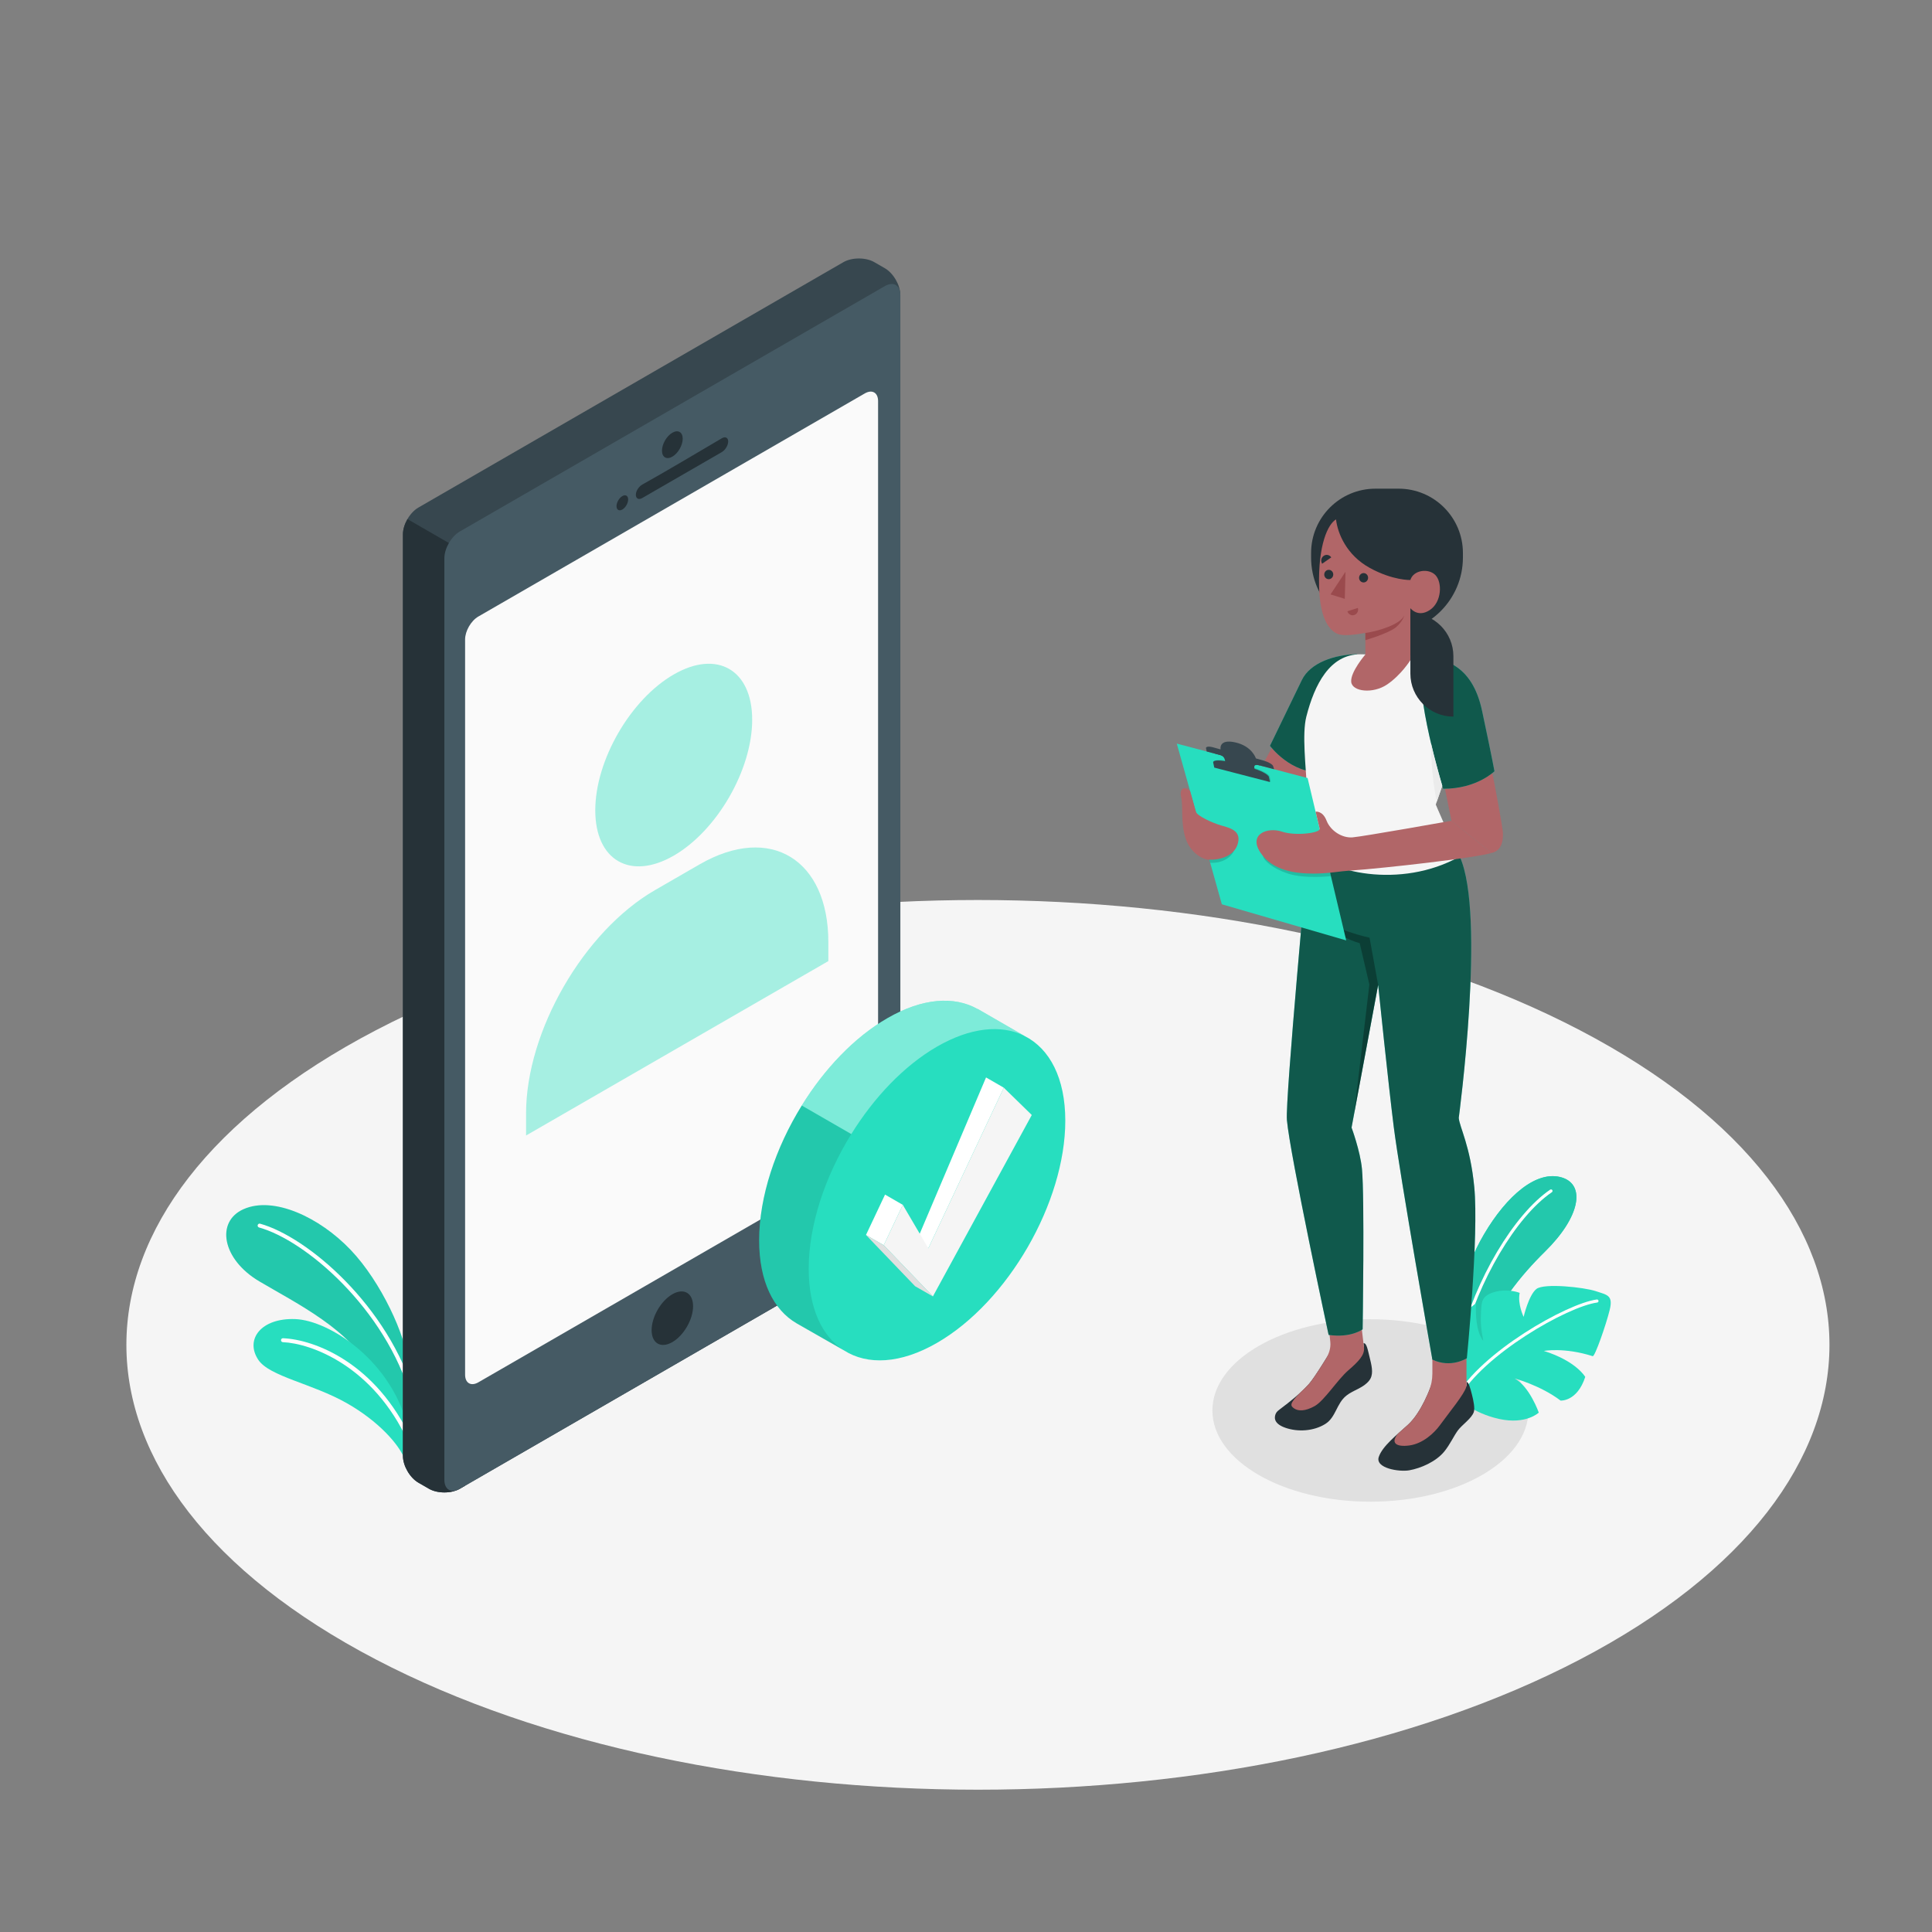 <?xml version="1.0" encoding="utf-8"?>
<!-- Generator: Adobe Illustrator 27.5.0, SVG Export Plug-In . SVG Version: 6.00 Build 0)  -->
<svg version="1.1" xmlns="http://www.w3.org/2000/svg" xmlns:xlink="http://www.w3.org/1999/xlink" x="0px" y="0px"
	 viewBox="0 0 500 500" style="enable-background:new 0 0 500 500;" xml:space="preserve">
<rect x="0" y="0" width="500" height="500" fill="#808080" stroke="none"/>
<g id="Floor">
	<path id="Floor_3_" style="fill:#F5F5F5;" d="M97.257,429.455c86.063,44.96,225.598,44.961,311.66,0.001
		c86.063-44.961,86.063-117.855,0-162.815c-86.063-44.96-225.598-44.96-311.661-0.001C11.194,311.6,11.194,384.495,97.257,429.455z"
		/>
</g>
<g id="Shadows">
	<ellipse id="Shadow" style="fill:#E0E0E0;" cx="354.662" cy="365.027" rx="40.892" ry="23.609"/>
</g>
<g id="Plants">
	<g id="Plants_3_">
		<g id="XMLID_2129_">
			<g id="XMLID_2124_">
				<g id="XMLID_2127_">
					<path id="XMLID_2131_" style="fill:#27DEBF;" d="M105.596,352.701c-0.606-6.938-6.88-20.871-14.867-29.251
						c-7.987-8.38-19.882-13.978-27.683-10.525c-7.265,3.216-5.596,12.971,4.06,18.687c9.656,5.717,24.029,12.702,29.008,23.608
						l9.591,13.076L105.596,352.701z"/>
					<path id="XMLID_2130_" style="opacity:0.1;" d="M105.596,352.701c-0.606-6.938-6.88-20.871-14.867-29.251
						c-7.987-8.38-19.882-13.978-27.683-10.525c-7.265,3.216-5.596,12.971,4.06,18.687c9.656,5.717,24.029,12.702,29.008,23.608
						l9.591,13.076L105.596,352.701z"/>
				</g>
				<g id="XMLID_2125_">
					<path id="XMLID_1153_" style="fill:#FFFFFF;" d="M106.938,362.15c-0.223,0.001-0.428-0.145-0.492-0.368
						c-6.715-23.279-27.557-40.856-39.397-44.108c-0.271-0.074-0.43-0.355-0.356-0.625c0.074-0.27,0.348-0.435,0.626-0.356
						c12.065,3.313,33.288,21.175,40.105,44.807c0.078,0.27-0.078,0.551-0.347,0.629C107.029,362.143,106.983,362.15,106.938,362.15
						z"/>
				</g>
			</g>
			<g id="XMLID_2122_">
				<g id="XMLID_2123_">
					<path id="XMLID_2126_" style="fill:#27DEBF;" d="M104.73,377.62c-1.455-3.803-6.782-9.823-14.951-14.466
						c-9.037-5.137-20.06-6.898-22.947-11.259c-3.468-5.238,0.714-10.839,9.564-10.518c8.85,0.321,25.288,10.922,29.32,28.692
						L104.73,377.62z"/>
				</g>
				<g id="XMLID_2128_">
					<path id="XMLID_1151_" style="fill:#FFFFFF;" d="M106.067,373.379c-0.194,0.001-0.379-0.109-0.466-0.297
						c-9.036-19.656-25.139-25.425-32.391-25.73c-0.281-0.011-0.499-0.249-0.487-0.53c0.011-0.282,0.238-0.499,0.53-0.487
						c8.019,0.336,24.05,6.258,33.273,26.321c0.117,0.255,0.005,0.558-0.25,0.675C106.208,373.363,106.137,373.378,106.067,373.379z
						"/>
				</g>
			</g>
		</g>
	</g>
	<g id="Plants_4_">
		<g id="XMLID_1160_">
			<g id="XMLID_1221_">
				<path id="XMLID_1222_" style="fill:#27DEBF;" d="M377.172,343.705c-0.152-5.582,1.4-14.946,6.901-24.291
					c5.887-10,13.657-16.701,20.187-14.664c6.082,1.897,4.744,10.151-4.399,19.14c-6.416,6.307-12.912,14.313-15.879,23.455
					l-5.145,11.781L377.172,343.705z"/>
			</g>
			<g id="XMLID_1218_">
				<path id="XMLID_1220_" style="fill:#27DEBF;" d="M377.172,343.705c-0.152-5.582,1.4-14.946,6.901-24.291
					c5.887-10,13.657-16.701,20.187-14.664c6.082,1.897,4.744,10.151-4.399,19.14c-6.416,6.307-12.912,14.313-15.879,23.455
					l-5.145,11.781L377.172,343.705z"/>
			</g>
			<g id="XMLID_1223_" style="opacity:0.1;">
				<path id="XMLID_1224_" d="M377.172,343.705c-0.152-5.582,1.4-14.946,6.901-24.291c5.887-10,13.657-16.701,20.187-14.664
					c6.082,1.897,4.744,10.151-4.399,19.14c-6.416,6.307-12.912,14.313-15.879,23.455l-5.145,11.781L377.172,343.705z"/>
			</g>
			<g id="XMLID_1161_">
				<path id="XMLID_1217_" style="fill:#FFFFFF;" d="M378.188,347.863c0.161-0.017,0.301-0.133,0.342-0.299
					c3.917-15.944,13.845-32.723,23.094-39.026c0.181-0.124,0.227-0.37,0.105-0.55c-0.125-0.182-0.37-0.227-0.55-0.105
					c-9.392,6.402-19.459,23.379-23.417,39.491c-0.052,0.212,0.077,0.427,0.289,0.479
					C378.097,347.865,378.143,347.868,378.188,347.863z"/>
			</g>
		</g>
		<g id="XMLID_1154_">
			<path id="XMLID_1159_" style="fill:#27DEBF;" d="M377.116,361.784c0,0,3.906,3.908,10.863,5.439
				c6.957,1.531,10.257-1.643,10.257-1.643s-2.373-6.753-6.251-8.838c0,0,6.68,1.782,11.892,5.727c0,0,4.285,0.321,6.383-6.123
				c0,0-2.307-4.091-10.705-6.727c0,0,5.265-0.996,12.626,1.356c0.547,0.256,3.441-8.065,4.397-11.926
				c0.956-3.861-0.616-3.914-3.612-4.908c-2.996-0.994-13.331-2.123-15.336-0.563c-2.005,1.561-3.315,7.228-3.315,7.228
				s-1.63-3.348-1.02-6.213c0,0-2.995-1.219-6.486-0.231c-3.491,0.988-3.373,2.668-3.521,5.156
				c-0.159,2.661-0.001,4.443,0.583,7.471c0,0-2.24-2.184-1.874-9.721c0,0-4.858,3.68-6.916,6.969
				C373.021,347.522,372.961,356.445,377.116,361.784z"/>
			<g id="XMLID_1157_">
				<path id="XMLID_1158_" style="fill:#FFFFFF;" d="M377.092,362.179c0.147,0.009,0.293-0.065,0.369-0.203
					c6.37-11.437,28.258-23.864,35.894-24.882c0.216-0.029,0.369-0.228,0.34-0.445c-0.029-0.217-0.23-0.367-0.445-0.34
					c-7.762,1.035-30.009,13.661-36.48,25.282c-0.107,0.191-0.038,0.432,0.153,0.538
					C376.978,362.159,377.035,362.175,377.092,362.179z"/>
			</g>
		</g>
	</g>
</g>
<g id="Device">
	<g id="Device_1_">
		<path id="XMLID_304_" style="fill:#37474F;" d="M111.001,385.284l-2.721-1.571c-2.21-1.276-4.002-4.38-4.002-6.933V138.286
			c0-2.552,1.792-5.656,4.002-6.932l109.994-63.506c2.21-1.276,5.794-1.276,8.005,0l2.724,1.572c2.211,1.276,4.003,4.38,4.003,6.932
			v238.494c0,2.552-1.792,5.656-4.002,6.932l-109.997,63.506C116.795,386.561,113.211,386.561,111.001,385.284z"/>
		<path id="XMLID_301_" style="fill:#263238;" d="M120.367,142.955l-14.918-8.613c-0.724,1.255-1.172,2.668-1.172,3.944V376.78
			c0,2.552,1.792,5.656,4.002,6.933l2.721,1.571c2.211,1.276,5.794,1.276,8.005,0l1.362-0.786V142.955z"/>
		<path id="XMLID_298_" style="fill:#455A64;" d="M115.003,144.48v238.494c0,2.552,1.792,3.587,4.003,2.311l109.997-63.506
			c2.21-1.276,4.002-4.38,4.002-6.932V76.353c0-2.552-1.792-3.587-4.003-2.311l-109.997,63.506
			C116.795,138.824,115.003,141.928,115.003,144.48z"/>
		<path id="XMLID_294_" style="fill:#FAFAFA;" d="M123.797,159.555l100.019-57.741c1.895-1.094,3.431-0.207,3.431,1.981v190.267
			c0,2.188-1.536,4.848-3.431,5.942l-100.018,57.741c-1.895,1.094-3.431,0.207-3.431-1.981l-0.001-190.266
			C120.367,163.309,121.902,160.649,123.797,159.555z"/>
		<g id="XMLID_1334_" style="opacity:0.4;">
			<path id="XMLID_1336_" style="fill:#27DEBF;" d="M174.361,174.552c11.213-6.475,20.304-1.226,20.304,11.721
				c0,12.948-9.091,28.693-20.304,35.167c-11.213,6.473-20.304,1.226-20.304-11.723
				C154.057,196.769,163.148,181.025,174.361,174.552z"/>
			<path id="XMLID_1335_" style="fill:#27DEBF;" d="M214.374,243.798c0-21.272-14.936-30.716-33.355-20.079l-11.518,6.648
				c-18.419,10.636-33.355,36.502-33.355,57.774v5.725l78.228-45.135V243.798z"/>
		</g>
		<path id="XMLID_271_" style="fill:#263238;" d="M174.003,111.988c1.481-0.855,2.682-0.162,2.682,1.549
			c0,1.71-1.201,3.79-2.682,4.645c-1.481,0.855-2.682,0.162-2.682-1.548C171.321,114.923,172.522,112.843,174.003,111.988z"/>
		<g id="XMLID_233_">
			<path id="XMLID_241_" style="fill:#263238;" d="M166.259,125.384c5.449-3.012,15.17-8.798,20.542-11.958
				c0.912-0.536,1.651-0.167,1.651,0.826c0,0.993-0.743,2.226-1.659,2.755l-20.577,11.884c-0.916,0.529-1.659,0.153-1.659-0.84
				C164.557,127.06,165.333,125.896,166.259,125.384z"/>
			<path id="XMLID_238_" style="fill:#263238;" d="M161.06,128.389c0.832-0.48,1.506-0.091,1.506,0.869
				c0,0.96-0.674,2.128-1.506,2.608c-0.832,0.48-1.506,0.091-1.506-0.87C159.554,130.036,160.229,128.869,161.06,128.389z"/>
		</g>
		<path id="XMLID_198_" style="fill:#263238;" d="M174.003,334.951c2.962-1.71,5.364-0.324,5.364,3.097
			c0,3.421-2.401,7.58-5.364,9.29c-2.962,1.71-5.364,0.324-5.364-3.097C168.639,340.821,171.041,336.662,174.003,334.951z"/>
	</g>
</g>
<g id="Check_Mark">
	<g>
		<g id="XMLID_859_">
			<g id="XMLID_872_">
				<path id="XMLID_956_" style="fill:#27DEBF;" d="M265.214,268.144l-12.062-6.963c0,0-0.012,0-0.025,0l-0.125-0.075l-0.013,0.025
					c-5.998-3.387-14.221-2.887-23.331,2.374c-8.522,4.911-16.295,13.109-22.156,22.594c-6.773,10.922-11.034,23.568-11.034,34.902
					c0,10.572,3.699,17.995,9.685,21.469v0.013l0.038,0.012l12.247,6.995c6.048,3.856,14.587,3.514,24.059-1.955
					c18.335-10.586,33.199-36.329,33.2-57.501C275.698,279.013,271.664,271.414,265.214,268.144z"/>
				<g id="XMLID_873_">
					<path id="XMLID_955_" style="opacity:0.1;" d="M218.199,349.354l-12.011-6.863l-0.038-0.013v-0.013
						c-5.987-3.469-9.681-10.896-9.681-21.467c0-11.335,4.258-23.972,11.034-34.894l12.813,7.389
						c-6.776,10.921-11.022,23.546-11.022,34.869C209.294,338.47,212.675,345.697,218.199,349.354z"/>
					<path id="XMLID_954_" style="opacity:0.4;fill:#FFFFFF;" d="M264.966,268.007c-5.912-2.868-13.802-2.142-22.469,2.856
						c-8.529,4.935-16.307,13.138-22.181,22.632l-12.813-7.389c5.861-9.494,13.639-17.685,22.156-22.595
						c9.105-5.26,17.334-5.761,23.333-2.38l0.012-0.025l0.125,0.075c0.013,0,0.025,0,0.025,0L264.966,268.007z"/>
				</g>
			</g>
		</g>
		<g id="XMLID_1080_">
			<polygon id="XMLID_1085_" style="fill:#FFFFFF;" points="259.785,281.496 255.188,278.843 237.176,321.289 240.248,323.062 			
				"/>
			<polygon id="XMLID_1084_" style="fill:#FFFFFF;" points="233.646,311.813 229.049,309.159 224.113,319.61 228.71,322.263 			"/>
			<g id="XMLID_1082_">
				<polygon id="XMLID_1083_" style="fill:#F5F5F5;" points="241.432,335.509 228.71,322.263 233.646,311.813 240.248,323.062 
					259.785,281.496 267.026,288.562 				"/>
			</g>
			<polygon id="XMLID_1081_" style="fill:#E0E0E0;" points="224.113,319.61 228.71,322.263 241.432,335.509 236.838,332.883 			"/>
		</g>
	</g>
</g>
<g id="Character">
	<g id="XMLID_1152_">
		<path id="XMLID_1150_" style="fill:#263238;" d="M358.956,163.923L358.956,163.923c10.85,0,19.645-8.796,19.645-19.645v-1.159
			c0-9.195-7.454-16.65-16.65-16.65h-5.991c-9.195,0-16.65,7.454-16.65,16.65v1.159
			C339.311,155.128,348.107,163.923,358.956,163.923z"/>
		<g id="XMLID_1235_">
			<path id="XMLID_1149_" style="fill:#263238;" d="M338.738,358.185c-2.28,2.497-4.796,4.498-7.496,6.52
				c-0.404,0.302-0.822,0.622-1.041,1.077c-0.354,0.735-0.903,2.555,2.449,3.724c3.275,1.143,7.359,0.875,10.342-0.992
				c2.753-1.723,2.876-5.308,5.473-7.352c1.925-1.515,4.328-1.904,5.884-3.882c1.083-1.378,0.801-3.212,0.236-5.482
				c-0.616-2.478-0.9-4.353-1.721-4.163l0.135,1.14c-1.023,1.633-6.327,2.115-8.688,0.988
				C344.311,349.764,340.226,356.556,338.738,358.185z"/>
			<path id="XMLID_1148_" style="fill:#B16668;" d="M336.413,360.503c0-0.003,0-0.014,0-0.018c0.797-0.73,1.578-1.483,2.326-2.302
				c0.959-1.05,2.998-4.243,4.328-6.38c0.809-1.3,1.397-2.854,1.212-4.567s-0.66-6.108-0.66-6.108l8.404-0.594l0.977,8.24v-0.001
				c0.203,1.868-1.34,3.526-4.075,5.882c-2.734,2.356-6.208,7.852-8.683,9.235c-2.476,1.383-4.246,1.331-5.302,0.624
				C333.853,363.787,333.746,363.228,336.413,360.503z"/>
			<path id="XMLID_1147_" style="fill:#263238;" d="M370.695,358.936v-1.263c-0.498,1.482-2.809,7.859-6.313,11.056
				c-2.786,2.541-6.586,5.476-7.553,8.309c-1.005,2.946,5.289,3.936,7.891,3.475c3.024-0.536,6.937-2.251,9.066-4.868
				c1.497-1.84,2.451-4.02,3.52-5.467c1.069-1.447,3.534-3.062,4.112-4.736c0.318-0.92-0.06-2.934-0.506-4.636
				c-0.409-1.562-0.853-3.279-1.386-3.132c-0.002,0.19,0,0.963,0,0.963c-0.641,0.711-2.415,1.416-4.416,1.493
				C373.819,360.178,370.684,359.922,370.695,358.936z"/>
			<path id="XMLID_1146_" style="fill:#B16668;" d="M361.861,370.964c0.864-0.771,1.733-1.525,2.522-2.244
				c2.448-2.234,4.314-6.021,5.386-8.605c0.612-1.475,0.927-3.05,0.927-4.648v-5.034h8.832v8.194v0v0.001v0.219l-0.044,0.022
				c-0.425,1.835-4.478,6.717-6.781,9.9c-1.543,2.134-4.477,4.849-7.981,5.317C361.4,374.53,359.702,373.483,361.861,370.964z"/>
			<path id="XMLID_1145_" style="fill:#27DEBF;" d="M377.77,221.679c6.847,14.954-0.247,67.634-0.247,67.634
				c0.206,2.427,2.981,7.202,4.014,17.883c1.221,12.62-1.916,44.308-1.916,44.308s-4.089,2.674-8.926,0.355
				c0,0-8.417-47.725-10-60.273c-1.381-10.951-4.033-36.69-4.033-36.69l-6.882,36.924c0,0,2.237,6.01,2.689,10.684
				c0.715,7.381,0.178,41.52,0.178,41.52s-3.019,2.297-8.803,1.445c0,0-10.019-46.734-10.794-55.617
				c-0.463-5.306,5.585-70.361,5.585-70.361L377.77,221.679z"/>
			<path id="XMLID_1_" style="opacity:0.6;" d="M377.77,221.679c6.847,14.954-0.247,67.634-0.247,67.634
				c0.206,2.427,2.981,7.202,4.014,17.883c1.221,12.62-1.916,44.308-1.916,44.308s-4.089,2.674-8.926,0.355
				c0,0-8.417-47.725-10-60.273c-1.381-10.951-4.033-36.69-4.033-36.69l-6.882,36.924c0,0,2.237,6.01,2.689,10.684
				c0.715,7.381,0.178,41.52,0.178,41.52s-3.019,2.297-8.803,1.445c0,0-10.019-46.734-10.794-55.617
				c-0.463-5.306,5.585-70.361,5.585-70.361L377.77,221.679z"/>
			<path id="XMLID_1144_" style="opacity:0.3;" d="M356.662,254.896l-2.223-12.229c0,0-9.404-1.948-13.669-5.958
				c0,0,4.475,5.566,11.121,7.389l2.497,10.694l-3.932,33.402L356.662,254.896z"/>
		</g>
		<g id="XMLID_1228_">
			<path id="XMLID_1143_" style="fill:#B16668;" d="M388.93,215.178c-0.07-0.981-1.908-11.452-3.173-17.309l-12.31,3.773
				l2.188,10.775l10.372,8.324C389.255,220.096,389,216.159,388.93,215.178z"/>
			<polygon id="XMLID_1142_" style="fill:#B16668;" points="329.393,193.102 323.574,203.769 332.626,211.528 340.916,198.382 			
				"/>
			<path id="XMLID_1141_" style="fill:#27DEBF;" d="M351.226,169.326c-5.77,0.059-12.125,2.158-14.312,6.683
				c-2.186,4.525-8.241,17.007-8.241,17.007s5.387,7.32,13.477,6.794L351.226,169.326z"/>
			<path id="XMLID_3_" style="opacity:0.6;" d="M351.226,169.326c-5.77,0.059-12.125,2.158-14.312,6.683
				c-2.186,4.525-8.241,17.007-8.241,17.007s5.387,7.32,13.477,6.794L351.226,169.326z"/>
			<path id="XMLID_1140_" style="fill:#F5F5F5;" d="M363.174,169.532l4.802,0.194c5.227,1.258,7.111,4.843,9.307,9.48
				c1.672,3.53,1.691,7.623,0.415,11.314l-6.117,17.696c0,0,2.864,6.923,6.189,13.464c-15.351,8.568-34.519,4.064-39.135-2.188
				c-0.195-1.326,0.07-7.304-0.302-14.106c-0.397-7.253-1.393-15.442-0.253-19.926c2.117-8.322,6.082-16.134,13.975-16.134
				L363.174,169.532z"/>
			<path id="XMLID_1139_" style="fill:#27DEBF;" d="M367.975,169.725c5.239,0.741,12.931,1.797,15.583,14.249
				c2.688,12.62,3.205,15.624,3.205,15.624s-4.581,4.57-13.272,4.529C373.492,204.127,365.826,179.346,367.975,169.725z"/>
			<path id="XMLID_2_" style="opacity:0.6;" d="M367.975,169.725c5.239,0.741,12.931,1.797,15.583,14.249
				c2.688,12.62,3.205,15.624,3.205,15.624s-4.581,4.57-13.272,4.529C373.492,204.127,365.826,179.346,367.975,169.725z"/>
			<path id="XMLID_1138_" style="fill:#EBEBEB;" d="M373.259,203.358c-0.964-3.308-1.988-7.085-2.95-11.147
				c0,0,0.039,8.846,1.549,15.198L373.259,203.358z"/>
		</g>
		<g id="XMLID_1219_">
			<path id="XMLID_1136_" style="fill:#B16668;" d="M345.765,134.414c-2.075,1.226-4.64,6.446-4.387,17.387
				c0.215,9.273,3.22,11.563,4.729,12.224c1.509,0.66,4.42,0.259,7.25-0.213v5.565c0,0-3.911,4.542-3.664,7.095
				c0.246,2.552,5.647,3.155,9.307,0.662c3.66-2.493,6.006-6.287,6.006-6.287v-13.452c0,0,1.91,2.551,5.035,0.476
				s3.243-7.211,1.427-9.055c-1.816-1.844-5.732-1.26-6.462,1.288c0,0-4.513,0.165-10.522-3.137
				C348.473,143.664,346.164,138.01,345.765,134.414z"/>
			<path id="XMLID_1121_" style="fill:#263238;" d="M351.731,149.471c-0.034,0.668,0.461,1.234,1.104,1.265
				c0.643,0.031,1.192-0.486,1.225-1.155c0.034-0.668-0.461-1.235-1.104-1.265C352.313,148.286,351.765,148.803,351.731,149.471z"/>
			<path id="XMLID_1120_" style="fill:#9A4A4D;" d="M351.42,157.332l-2.708,0.864c0.225,0.775,1.013,1.21,1.761,0.972
				C351.221,158.929,351.645,158.107,351.42,157.332z"/>
			<path id="XMLID_1119_" style="fill:#263238;" d="M342.17,145.891l2.359-1.635c-0.43-0.674-1.308-0.854-1.959-0.402
				C341.919,144.305,341.74,145.217,342.17,145.891z"/>
			<path id="XMLID_1116_" style="fill:#263238;" d="M342.714,148.628c-0.034,0.668,0.461,1.234,1.104,1.265
				c0.643,0.031,1.192-0.486,1.225-1.155c0.033-0.668-0.461-1.234-1.104-1.265C343.297,147.443,342.748,147.96,342.714,148.628z"/>
			<polygon id="XMLID_1115_" style="fill:#9A4A4D;" points="348.215,147.961 348.03,154.98 344.336,153.836 			"/>
			<path id="XMLID_1112_" style="fill:#9A4A4D;" d="M353.357,163.812c2.982-0.391,9.117-2.154,10.074-4.579
				c0,0-0.319,1.524-2.151,3.095c-1.833,1.571-7.922,3.34-7.922,3.34V163.812z"/>
		</g>
		<g id="XMLID_1155_">
			<polygon id="XMLID_1107_" style="fill:#27DEBF;" points="304.551,192.446 338.405,201.362 348.398,243.377 316.212,234.029 			
				"/>
			<path id="XMLID_1106_" style="opacity:0.15;" d="M319.311,220.247c-0.314,0.858-2.167,3.24-6.108,3.052l-0.487-1.738
				L319.311,220.247z"/>
			<path id="XMLID_1105_" style="opacity:0.15;" d="M326.877,221.561c0.149,1.119,2.452,3.194,6.343,4.491
				c4.428,1.476,11.223,0.695,11.223,0.695l-0.609-2.09L326.877,221.561z"/>
			<path id="XMLID_1104_" style="opacity:0.15;" d="M314.462,198.53c0,0-0.125-0.578-0.279-1.291
				c-0.154-0.713,1.832-0.744,4.438-0.068l4.988,1.294c2.605,0.676,4.842,1.801,4.996,2.515l0.279,1.291L314.462,198.53z"/>
			<g id="XMLID_1156_">
				<path id="XMLID_1103_" style="fill:#37474F;" d="M312.116,193.659c-0.098-0.446,0.707-0.562,1.798-0.261l1.975,0.546
					c0,0-0.589-2.792,3.794-1.816c4.383,0.976,5.341,4.147,5.341,4.147s0.944,0.268,2.109,0.599c1.165,0.331,2.22,0.959,2.358,1.402
					l0.249,0.803l-17.439-4.591C312.301,194.487,312.214,194.105,312.116,193.659z"/>
				<path id="XMLID_1099_" style="fill:#37474F;" d="M314.517,195.054c1.598,0.385,2.262,0.598,2.501,1.697
					c0.273,1.256,0.384,2.177,0.384,2.177l7.719,2.04c0,0-0.373-1.59-0.492-2.209c-0.119-0.62,0.144-0.993,1.372-0.668l0.104-0.492
					l-12.094-3.079L314.517,195.054z"/>
				<path id="XMLID_845_" style="fill:#37474F;" d="M314.252,198.652c0,0-0.125-0.578-0.279-1.291
					c-0.154-0.713,1.832-0.744,4.438-0.068l4.988,1.294c2.605,0.675,4.842,1.801,4.996,2.515l0.279,1.291L314.252,198.652z"/>
			</g>
		</g>
		<path id="XMLID_730_" style="fill:#B16668;" d="M386.007,220.741l-10.372-8.324c0,0-22.919,4.083-25.613,4.295
			c-2.693,0.212-5.684-1.69-6.711-4.334c-1.027-2.644-2.835-2.315-2.835-2.315s0.797,3.351,1.052,4.421
			c0.254,1.07-6.201,1.949-9.78,0.737c-3.58-1.212-8.763,0.548-5.552,5.423c3.211,4.875,9.453,5.437,13.79,5.441
			c1.199,0.001,3.329-0.09,5.423-0.362c1.403-0.182,2.799-0.324,4.21-0.424C358.493,224.664,381.973,222.007,386.007,220.741z"/>
		<path id="XMLID_728_" style="fill:#B16668;" d="M307.995,204.729c0,0,1.213,4.325,1.502,5.358c0.29,1.032,4.226,2.907,6.714,3.591
			c2.488,0.684,5.21,1.494,4.033,4.973c-1.086,3.208-5.181,3.941-7.266,3.85c-2.085-0.091-4.939-2.083-6.064-5.295
			c-1.434-4.097-0.661-8.474-1.231-10.867C305.115,203.946,306.748,203.302,307.995,204.729z"/>
		<path id="XMLID_1137_" style="fill:#263238;" d="M376.137,185.46L376.137,185.46c-6.148,0-11.132-4.984-11.132-11.132v-15.625l0,0
			c6.148,0,11.132,4.984,11.132,11.132V185.46z"/>
	</g>
</g>
</svg>
